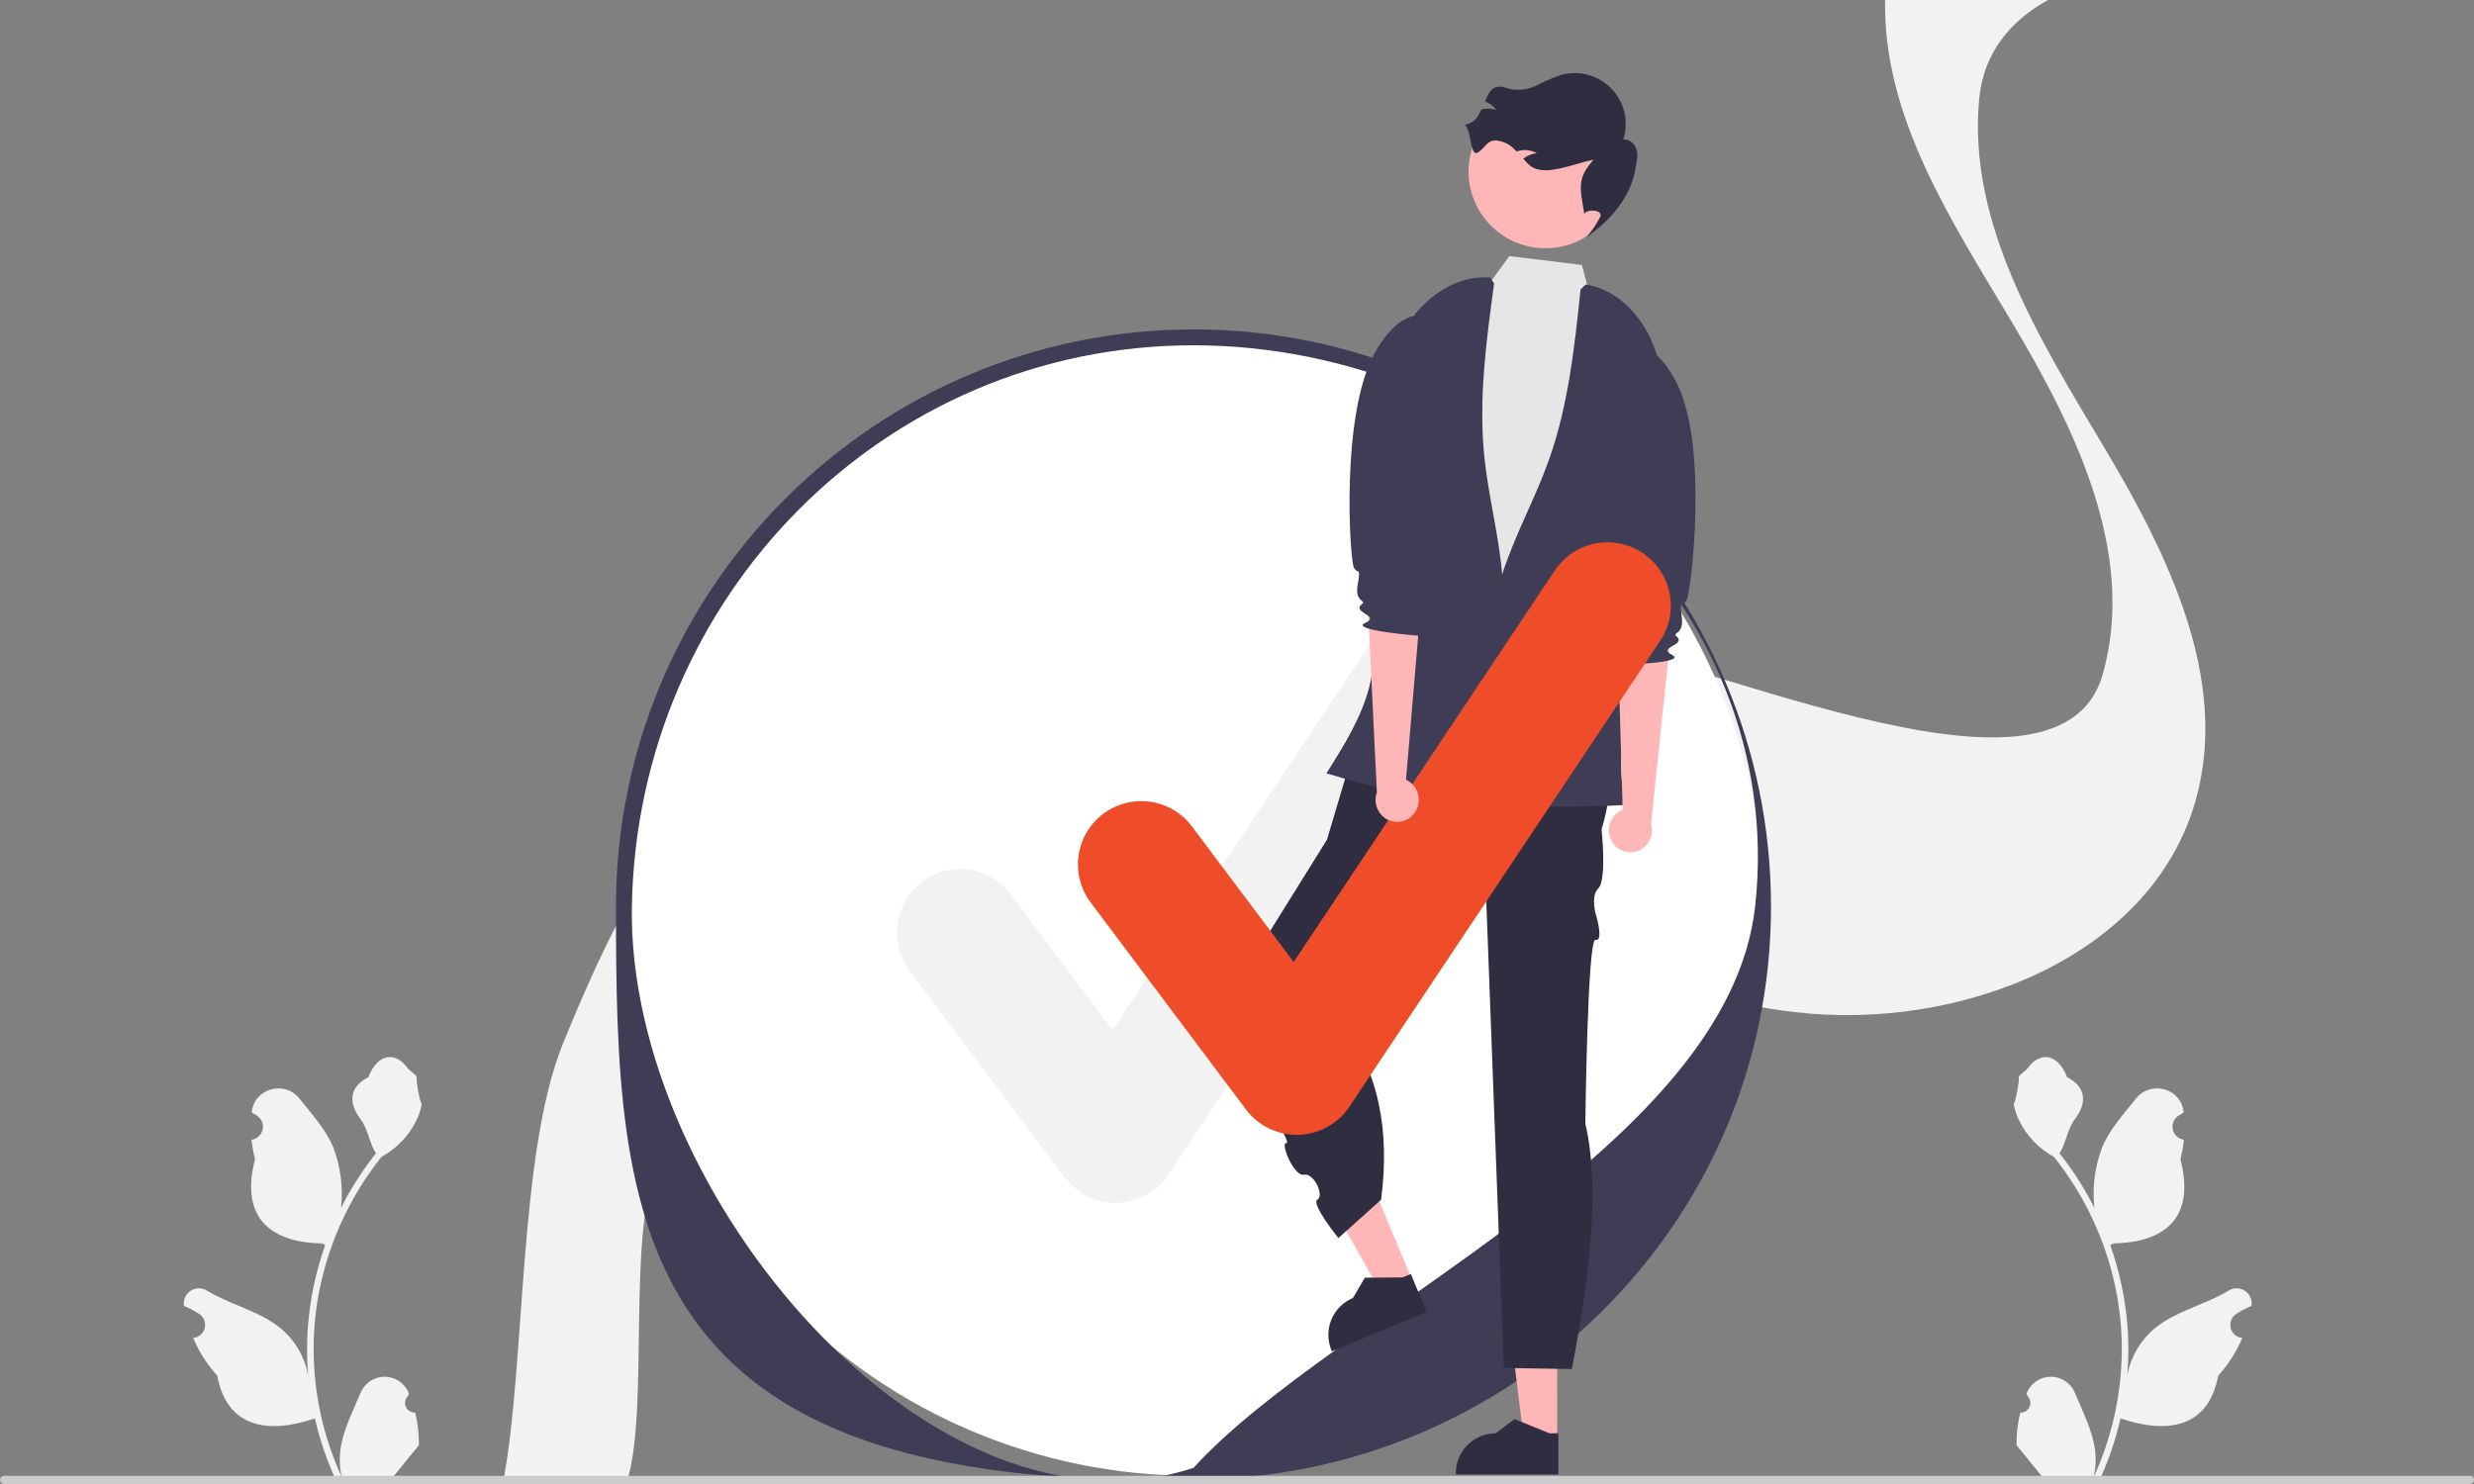 <svg width="205" height="123" viewBox="0 0 205 123" fill="none" xmlns="http://www.w3.org/2000/svg">
<rect x="0" y="0" width="205" height="123" fill="#808080" stroke="none"/>
<g clip-path="url(#clip0_2585_34553)">
<path d="M34.4 117.083C34.236 117.09 34.074 117.047 33.934 116.959C33.796 116.871 33.687 116.743 33.624 116.591C33.56 116.439 33.545 116.272 33.58 116.111C33.615 115.951 33.698 115.805 33.819 115.693L33.874 115.475C33.867 115.457 33.86 115.44 33.852 115.422C33.687 115.032 33.41 114.698 33.055 114.465C32.701 114.231 32.286 114.107 31.861 114.109C31.437 114.11 31.022 114.237 30.67 114.474C30.317 114.71 30.042 115.045 29.88 115.437C29.23 117.001 28.403 118.568 28.199 120.222C28.11 120.953 28.147 121.694 28.311 122.413C26.785 119.085 25.993 115.468 25.988 111.808C25.987 110.889 26.038 109.971 26.14 109.058C26.225 108.31 26.342 107.567 26.492 106.829C27.31 102.826 29.066 99.074 31.616 95.882C32.85 95.208 33.848 94.173 34.476 92.915C34.703 92.463 34.864 91.981 34.953 91.483C34.814 91.501 34.428 89.381 34.533 89.251C34.339 88.957 33.992 88.811 33.78 88.523C32.726 87.095 31.274 87.344 30.516 89.285C28.897 90.102 28.881 91.457 29.875 92.76C30.507 93.589 30.593 94.711 31.148 95.599C31.091 95.672 31.032 95.742 30.975 95.815C29.932 97.156 29.023 98.596 28.26 100.114C28.446 98.413 28.224 96.693 27.615 95.094C26.997 93.605 25.839 92.35 24.82 91.062C23.595 89.515 21.083 90.19 20.867 92.151C20.865 92.17 20.863 92.189 20.861 92.208C21.013 92.293 21.161 92.384 21.306 92.48C21.488 92.602 21.63 92.776 21.711 92.979C21.793 93.182 21.811 93.406 21.764 93.62C21.716 93.833 21.605 94.028 21.446 94.178C21.286 94.328 21.084 94.426 20.868 94.459L20.845 94.462C20.899 95.008 20.995 95.549 21.131 96.08C19.823 101.137 22.647 102.979 26.679 103.062C26.768 103.108 26.855 103.153 26.944 103.197C26.178 105.366 25.698 107.625 25.515 109.918C25.412 111.271 25.418 112.63 25.534 113.982L25.527 113.934C25.234 112.431 24.432 111.074 23.256 110.094C21.508 108.659 19.039 108.13 17.154 106.977C16.953 106.848 16.72 106.779 16.482 106.779C16.244 106.778 16.011 106.846 15.81 106.973C15.609 107.101 15.448 107.284 15.348 107.499C15.247 107.715 15.21 107.955 15.241 108.191C15.244 108.208 15.246 108.224 15.249 108.241C15.53 108.356 15.804 108.488 16.068 108.636C16.22 108.721 16.368 108.812 16.513 108.908C16.695 109.03 16.837 109.204 16.918 109.407C17 109.61 17.018 109.833 16.971 110.047C16.923 110.261 16.812 110.456 16.653 110.606C16.493 110.755 16.291 110.853 16.075 110.887L16.052 110.89C16.036 110.893 16.023 110.895 16.007 110.897C16.487 112.043 17.161 113.098 17.999 114.016C18.817 118.431 22.33 118.85 26.088 117.564H26.09C26.503 119.355 27.1 121.099 27.873 122.766H34.241C34.264 122.696 34.284 122.622 34.305 122.552C33.715 122.589 33.123 122.554 32.543 122.447C33.015 121.867 33.488 121.283 33.96 120.704C33.971 120.693 33.98 120.681 33.99 120.669C34.229 120.373 34.471 120.078 34.711 119.782L34.711 119.781C34.724 118.872 34.62 117.965 34.401 117.083L34.4 117.083Z" fill="#F2F2F2"/>
<path d="M167.404 117.083C167.568 117.09 167.731 117.047 167.87 116.959C168.009 116.871 168.117 116.743 168.181 116.591C168.244 116.439 168.259 116.272 168.225 116.111C168.19 115.951 168.106 115.805 167.985 115.693L167.93 115.475C167.938 115.457 167.945 115.44 167.952 115.422C168.118 115.032 168.395 114.698 168.749 114.465C169.103 114.231 169.519 114.107 169.943 114.109C170.368 114.11 170.782 114.237 171.135 114.474C171.487 114.71 171.762 115.045 171.925 115.437C172.574 117.001 173.401 118.568 173.605 120.222C173.695 120.953 173.657 121.694 173.493 122.413C175.019 119.085 175.812 115.468 175.817 111.808C175.817 110.889 175.766 109.971 175.664 109.058C175.579 108.31 175.462 107.567 175.312 106.829C174.494 102.826 172.738 99.074 170.188 95.882C168.954 95.208 167.956 94.173 167.329 92.915C167.101 92.463 166.941 91.981 166.852 91.483C166.991 91.501 167.377 89.381 167.272 89.251C167.466 88.957 167.813 88.811 168.025 88.523C169.079 87.095 170.531 87.344 171.289 89.285C172.908 90.102 172.923 91.457 171.93 92.76C171.298 93.589 171.211 94.711 170.656 95.599C170.713 95.672 170.773 95.742 170.83 95.815C171.873 97.156 172.782 98.596 173.544 100.114C173.359 98.413 173.58 96.693 174.189 95.094C174.807 93.605 175.965 92.35 176.985 91.062C178.21 89.515 180.721 90.19 180.937 92.151C180.939 92.17 180.941 92.189 180.943 92.208C180.792 92.293 180.643 92.384 180.498 92.48C180.316 92.602 180.175 92.776 180.093 92.979C180.011 93.182 179.993 93.406 180.041 93.62C180.088 93.833 180.199 94.028 180.359 94.178C180.519 94.328 180.72 94.426 180.937 94.459L180.959 94.462C180.905 95.008 180.81 95.549 180.674 96.08C181.982 101.137 179.158 102.979 175.125 103.062C175.036 103.108 174.949 103.153 174.86 103.197C175.626 105.366 176.106 107.625 176.289 109.918C176.393 111.271 176.387 112.63 176.271 113.982L176.278 113.934C176.57 112.431 177.372 111.074 178.549 110.094C180.296 108.659 182.766 108.13 184.651 106.977C184.851 106.848 185.084 106.779 185.322 106.779C185.561 106.778 185.794 106.846 185.995 106.973C186.196 107.101 186.356 107.284 186.457 107.499C186.558 107.715 186.594 107.955 186.563 108.191C186.561 108.208 186.558 108.224 186.555 108.241C186.274 108.356 186.001 108.488 185.736 108.636C185.585 108.721 185.436 108.812 185.291 108.908C185.109 109.03 184.968 109.204 184.886 109.407C184.805 109.61 184.786 109.833 184.834 110.047C184.881 110.261 184.992 110.456 185.152 110.606C185.312 110.755 185.513 110.853 185.73 110.887L185.752 110.89C185.768 110.893 185.782 110.895 185.798 110.897C185.317 112.043 184.643 113.098 183.805 114.016C182.987 118.431 179.474 118.85 175.716 117.564H175.714C175.302 119.355 174.704 121.099 173.932 122.766H167.564C167.541 122.696 167.52 122.622 167.5 122.552C168.089 122.589 168.681 122.554 169.262 122.447C168.789 121.867 168.317 121.283 167.844 120.704C167.834 120.693 167.824 120.681 167.815 120.669C167.575 120.373 167.333 120.078 167.093 119.782L167.093 119.781C167.081 118.872 167.185 117.965 167.404 117.083L167.404 117.083Z" fill="#F2F2F2"/>
<path d="M41.725 122.624H52C53.758 116.708 52.01 102.728 54.326 97.013C58.77 86.057 64.448 74.497 75.045 69.147C79.57 66.863 84.504 65.97 89.542 66.019C96.502 66.085 103.657 67.953 110.209 70.428C112.888 71.438 115.544 72.549 118.189 73.684C128.154 77.965 138.01 82.627 148.726 83.887C162.286 85.481 178.229 79.416 181.932 66.352C184.759 56.351 179.668 45.967 174.33 37.035C168.991 28.102 163.023 18.545 163.998 8.203C164.002 8.169 164.005 8.13 164.012 8.096C164.379 4.381 166.598 1.711 169.697 0H156.203C156.025 9.648 161.608 18.163 166.632 26.571C171.971 35.5 177.062 45.887 174.235 55.889C170.532 68.949 139.864 53.64 126.304 52.043C122.475 51.595 128.558 53.189 124.907 52.043C119.18 50.248 118.545 66.71 112.972 64.294C109.503 62.787 106.03 61.291 102.511 59.961C101.054 59.409 99.566 58.892 98.06 58.413C98.057 58.413 98.057 58.413 98.053 58.409C87.942 55.209 76.883 53.962 67.54 58.59C67.478 58.621 67.411 58.652 67.348 58.684C56.751 64.03 51.073 75.59 46.629 86.546C42.957 95.604 43.535 113.07 41.725 122.624Z" fill="#F2F2F2"/>
<path d="M98.895 122.321C124.96 122.321 146.09 101.198 146.09 75.141C146.09 49.084 124.96 27.961 98.895 27.961C72.829 27.961 51.699 49.084 51.699 75.141C51.699 101.198 72.829 122.321 98.895 122.321Z" fill="white"/>
<path d="M98.76 122.624C52.065 123.696 51.041 101.519 51.041 75.141C51.041 48.763 72.508 27.303 98.895 27.303C125.282 27.303 146.749 48.763 146.749 75.141C146.749 101.519 125.147 122.624 98.76 122.624ZM98.895 28.619C73.234 28.619 52.79 49.492 52.358 75.141C51.956 98.997 77.307 128.766 98.895 121.663C110.472 108.917 143.202 95.189 145.432 75.141C148.268 49.646 124.556 28.619 98.895 28.619V28.619Z" fill="#3F3D56"/>
<path d="M92.456 99.696C91.641 99.696 90.837 99.506 90.108 99.141C89.379 98.777 88.745 98.248 88.256 97.596L75.38 80.434C74.966 79.882 74.665 79.255 74.494 78.587C74.322 77.919 74.284 77.224 74.382 76.542C74.479 75.859 74.71 75.203 75.061 74.61C75.413 74.016 75.877 73.498 76.429 73.085C76.981 72.671 77.609 72.37 78.277 72.199C78.945 72.028 79.64 71.99 80.323 72.088C81.005 72.186 81.662 72.417 82.255 72.768C82.849 73.12 83.367 73.585 83.78 74.136L92.204 85.363L113.839 52.922C114.612 51.764 115.813 50.961 117.177 50.689C118.542 50.416 119.96 50.697 121.118 51.468C122.276 52.24 123.08 53.44 123.353 54.805C123.627 56.169 123.347 57.586 122.575 58.744L96.824 97.358C96.358 98.057 95.732 98.633 94.997 99.04C94.262 99.446 93.441 99.67 92.602 99.694C92.553 99.695 92.504 99.696 92.456 99.696Z" fill="#F2F2F2"/>
<path d="M1.50457e-06 122.66C-0 122.705 0.009 122.749 0.026 122.79C0.043 122.832 0.068 122.869 0.099 122.901C0.131 122.932 0.168 122.957 0.21 122.974C0.251 122.991 0.295 123 0.34 123H204.66C204.75 123 204.837 122.964 204.9 122.9C204.964 122.837 205 122.75 205 122.66C205 122.57 204.964 122.484 204.9 122.42C204.837 122.356 204.75 122.32 204.66 122.32H0.34C0.295 122.32 0.251 122.329 0.21 122.346C0.168 122.363 0.131 122.388 0.099 122.42C0.068 122.451 0.043 122.489 0.026 122.53C0.009 122.571 -0 122.615 1.50457e-06 122.66V122.66Z" fill="#CCCCCC"/>
<path d="M129.032 119.329H126.269L124.954 108.673L129.033 108.673L129.032 119.329Z" fill="#FFB6B6"/>
<path d="M129.13 122.211L120.632 122.21V122.103C120.632 121.226 120.98 120.385 121.601 119.765C122.221 119.145 123.062 118.796 123.94 118.796H123.94L125.492 117.619L128.388 118.797L129.13 118.797L129.13 122.211Z" fill="#2F2E41"/>
<path d="M117.018 106.122L114.466 107.181L109.168 97.841L112.936 96.279L117.018 106.122Z" fill="#FFB6B6"/>
<path d="M118.213 108.747L110.363 112.002L110.322 111.902C109.986 111.092 109.985 110.182 110.321 109.372C110.656 108.561 111.3 107.917 112.11 107.581L112.11 107.581L113.093 105.899L116.219 105.878L116.905 105.594L118.213 108.747Z" fill="#2F2E41"/>
<path d="M132.193 58.713L112.581 60.761L109.957 69.594L100.872 84.19C100.872 84.19 107.212 94.856 106.616 94.74C106.021 94.624 107.211 97.532 108.044 97.363C108.878 97.194 109.744 99.09 109.168 99.427C108.592 99.764 110.903 102.614 110.903 102.614L114.436 99.444C115.188 93.778 114.28 88.735 111.045 84.566L121.166 73.643L123.086 72.847L124.609 113.38L130.244 113.473C131.799 105.477 132.58 98.281 131.365 93.147C131.365 93.147 131.539 77.725 132.206 77.893C132.872 78.062 132.307 76.053 132.307 76.053C132.307 76.053 131.723 74.342 132.44 73.632C133.158 72.922 132.71 68.747 132.71 68.747C133.895 64.796 133.538 61.533 132.193 58.713Z" fill="#2F2E41"/>
<path d="M117.113 26.117L122.534 24.712L125.065 21.223L131.076 21.961L132.355 26.721L136.634 29.204C136.634 29.204 134.269 54.21 134.831 55.583C135.394 56.956 137.411 56.843 135.688 58.613C133.966 60.383 133.738 59.67 134.137 61.597C134.537 63.524 137.451 65.563 134.137 65.543C130.824 65.523 110.828 65.237 111.4 62.953C111.971 60.669 111.962 61.249 112.823 59.816C113.685 58.384 114.265 59.184 113.975 57.071C113.685 54.958 113.971 53.53 113.971 52.388C113.971 51.245 114.928 40.866 114.928 40.866L117.113 26.117Z" fill="#E6E6E6"/>
<path d="M128.056 20.577C131.573 20.577 134.425 17.726 134.425 14.21C134.425 10.693 131.573 7.843 128.056 7.843C124.538 7.843 121.687 10.693 121.687 14.21C121.687 17.726 124.538 20.577 128.056 20.577Z" fill="#FFB6B6"/>
<path d="M121.382 10.357C121.941 10.809 121.813 13.006 122.436 12.648C123.059 12.29 123.189 11.649 123.907 11.642C124.492 11.674 125.043 11.924 125.454 12.342C125.53 12.411 125.603 12.483 125.673 12.555C125.738 12.532 125.802 12.511 125.869 12.495C126.372 12.372 126.903 12.447 127.353 12.704C126.938 12.733 126.542 12.893 126.223 13.159C126.36 13.313 126.499 13.467 126.645 13.61C127.864 14.805 130.366 13.532 132.047 13.245C130.647 14.774 130.923 15.627 131.271 17.671L131.273 17.782C131.344 17.311 132.854 17.335 132.605 17.96C132.293 18.578 131.901 19.152 131.441 19.67C133.499 18.245 135.159 16.282 135.526 13.909C135.602 13.411 135.749 12.902 135.607 12.415C135.546 12.169 135.406 11.95 135.208 11.793C135.01 11.635 134.765 11.547 134.512 11.543C134.741 10.815 134.769 10.039 134.592 9.297C134.415 8.555 134.04 7.874 133.508 7.328C132.975 6.782 132.304 6.39 131.566 6.195C130.829 5.999 130.052 6.007 129.318 6.218C128.649 6.455 127.997 6.737 127.365 7.061C126.727 7.386 126.005 7.508 125.296 7.411C124.854 7.32 124.406 7.091 123.973 7.221C123.471 7.371 123.255 7.901 123.054 8.412C123.432 8.55 123.76 8.797 123.996 9.123C123.606 8.979 123.18 8.961 122.779 9.073C122.772 9.074 122.765 9.076 122.758 9.079C122.303 9.893 122.277 10.093 121.382 10.357Z" fill="#2F2E41"/>
<path d="M123.482 23.006C120.22 22.744 117.241 25.238 115.883 28.215C114.525 31.192 114.436 34.568 114.37 37.84L114.165 48.008C114.135 49.512 114.104 51.017 114.029 52.52C113.991 53.983 113.807 55.438 113.48 56.864C112.815 59.481 111.352 61.813 109.91 64.097C113.601 65.212 117.355 66.108 121.152 66.781C123.049 60.65 124.966 54.342 124.5 47.941C124.254 44.555 123.342 41.248 122.996 37.87C122.505 33.085 123.156 28.265 123.805 23.5" fill="#3F3D56"/>
<path d="M131.401 23.578C134.632 24.098 136.933 27.227 137.545 30.442C138.157 33.656 137.441 36.957 136.728 40.15C135.99 43.459 135.251 46.767 134.512 50.076C134.184 51.545 133.856 53.014 133.572 54.492C133.296 55.928 134.452 57.769 134.465 59.231C134.49 61.931 133.965 64.155 134.823 66.715C130.973 66.922 127.113 66.902 123.265 66.653C122.88 60.248 122.515 53.665 124.488 47.558C125.533 44.327 127.203 41.331 128.342 38.132C129.955 33.6 130.469 28.764 130.97 23.981" fill="#3F3D56"/>
<path d="M133.555 69.738C133.315 69.32 133.248 68.825 133.367 68.358C133.487 67.891 133.784 67.489 134.196 67.238C134.28 67.188 134.369 67.145 134.46 67.11L134.048 53.085L138.512 51.949L136.81 68.289C136.926 68.68 136.91 69.098 136.764 69.478C136.618 69.859 136.35 70.18 136.001 70.392C135.802 70.511 135.581 70.589 135.352 70.623C135.122 70.656 134.889 70.644 134.664 70.588C134.439 70.531 134.227 70.43 134.041 70.291C133.855 70.153 133.698 69.979 133.579 69.78C133.571 69.766 133.563 69.752 133.555 69.738Z" fill="#FFB6B6"/>
<path d="M133.229 29.181C133.229 29.181 136.345 26.547 138.967 31.814C141.588 37.08 140.123 49.112 139.754 49.754C139.385 50.396 139.16 49.502 139.362 51.213C139.526 52.605 138.549 52.431 138.9 52.728C139.824 53.512 137.235 53.601 138.565 54.291C139.894 54.981 133.944 55.111 133.944 55.111C133.944 55.111 133.224 54.597 133.724 52.659C134.004 51.57 134.707 51.172 133.958 50.669C133.208 50.165 134.732 48.608 134.733 48.266C134.734 47.925 132.356 40.453 132.356 40.453L133.229 29.181Z" fill="#3F3D56"/>
<path d="M107.447 94.061C106.632 94.061 105.828 93.871 105.099 93.507C104.37 93.142 103.736 92.613 103.247 91.961L90.372 74.799C89.958 74.248 89.656 73.62 89.485 72.953C89.314 72.285 89.275 71.59 89.373 70.907C89.47 70.225 89.701 69.568 90.053 68.975C90.404 68.382 90.869 67.864 91.42 67.45C91.972 67.037 92.6 66.736 93.268 66.565C93.936 66.394 94.631 66.356 95.314 66.454C95.996 66.551 96.653 66.782 97.246 67.134C97.84 67.485 98.358 67.95 98.771 68.502L107.195 79.729L128.83 47.287C129.213 46.714 129.704 46.221 130.277 45.838C130.85 45.454 131.493 45.187 132.169 45.052C132.845 44.917 133.541 44.916 134.217 45.05C134.894 45.184 135.537 45.449 136.111 45.832C136.684 46.214 137.177 46.705 137.561 47.278C137.944 47.851 138.211 48.493 138.346 49.169C138.482 49.845 138.482 50.541 138.349 51.217C138.215 51.893 137.949 52.536 137.567 53.11L111.815 91.724C111.35 92.422 110.723 92.999 109.988 93.405C109.254 93.811 108.432 94.036 107.593 94.059C107.544 94.06 107.495 94.061 107.447 94.061Z" fill="#EF4C29"/>
<path d="M117.262 67.302C117.524 66.898 117.619 66.407 117.525 65.934C117.432 65.461 117.157 65.044 116.76 64.77C116.678 64.716 116.593 64.668 116.503 64.628L117.69 50.647L113.296 49.267L114.092 65.676C113.954 66.059 113.947 66.478 114.072 66.865C114.197 67.253 114.447 67.589 114.783 67.82C114.975 67.95 115.191 68.04 115.419 68.086C115.646 68.132 115.88 68.133 116.108 68.089C116.336 68.045 116.552 67.956 116.746 67.828C116.939 67.7 117.105 67.535 117.235 67.343C117.244 67.329 117.253 67.316 117.262 67.302Z" fill="#FFB6B6"/>
<path d="M119.833 26.854C119.833 26.854 116.868 24.052 113.959 29.166C111.05 34.279 111.848 46.373 112.181 47.035C112.514 47.697 112.788 46.816 112.492 48.514C112.251 49.895 113.236 49.775 112.87 50.052C111.903 50.783 114.483 51.015 113.117 51.631C111.752 52.246 117.686 52.704 117.686 52.704C117.686 52.704 118.433 52.231 118.041 50.269C117.821 49.166 117.141 48.73 117.918 48.268C118.694 47.807 117.258 46.168 117.276 45.827C117.294 45.486 120.081 38.157 120.081 38.157L119.833 26.854Z" fill="#3F3D56"/>
</g>
<defs>
<clipPath id="clip0_2585_34553">
<rect width="205" height="123" fill="white"/>
</clipPath>
</defs>
</svg>

